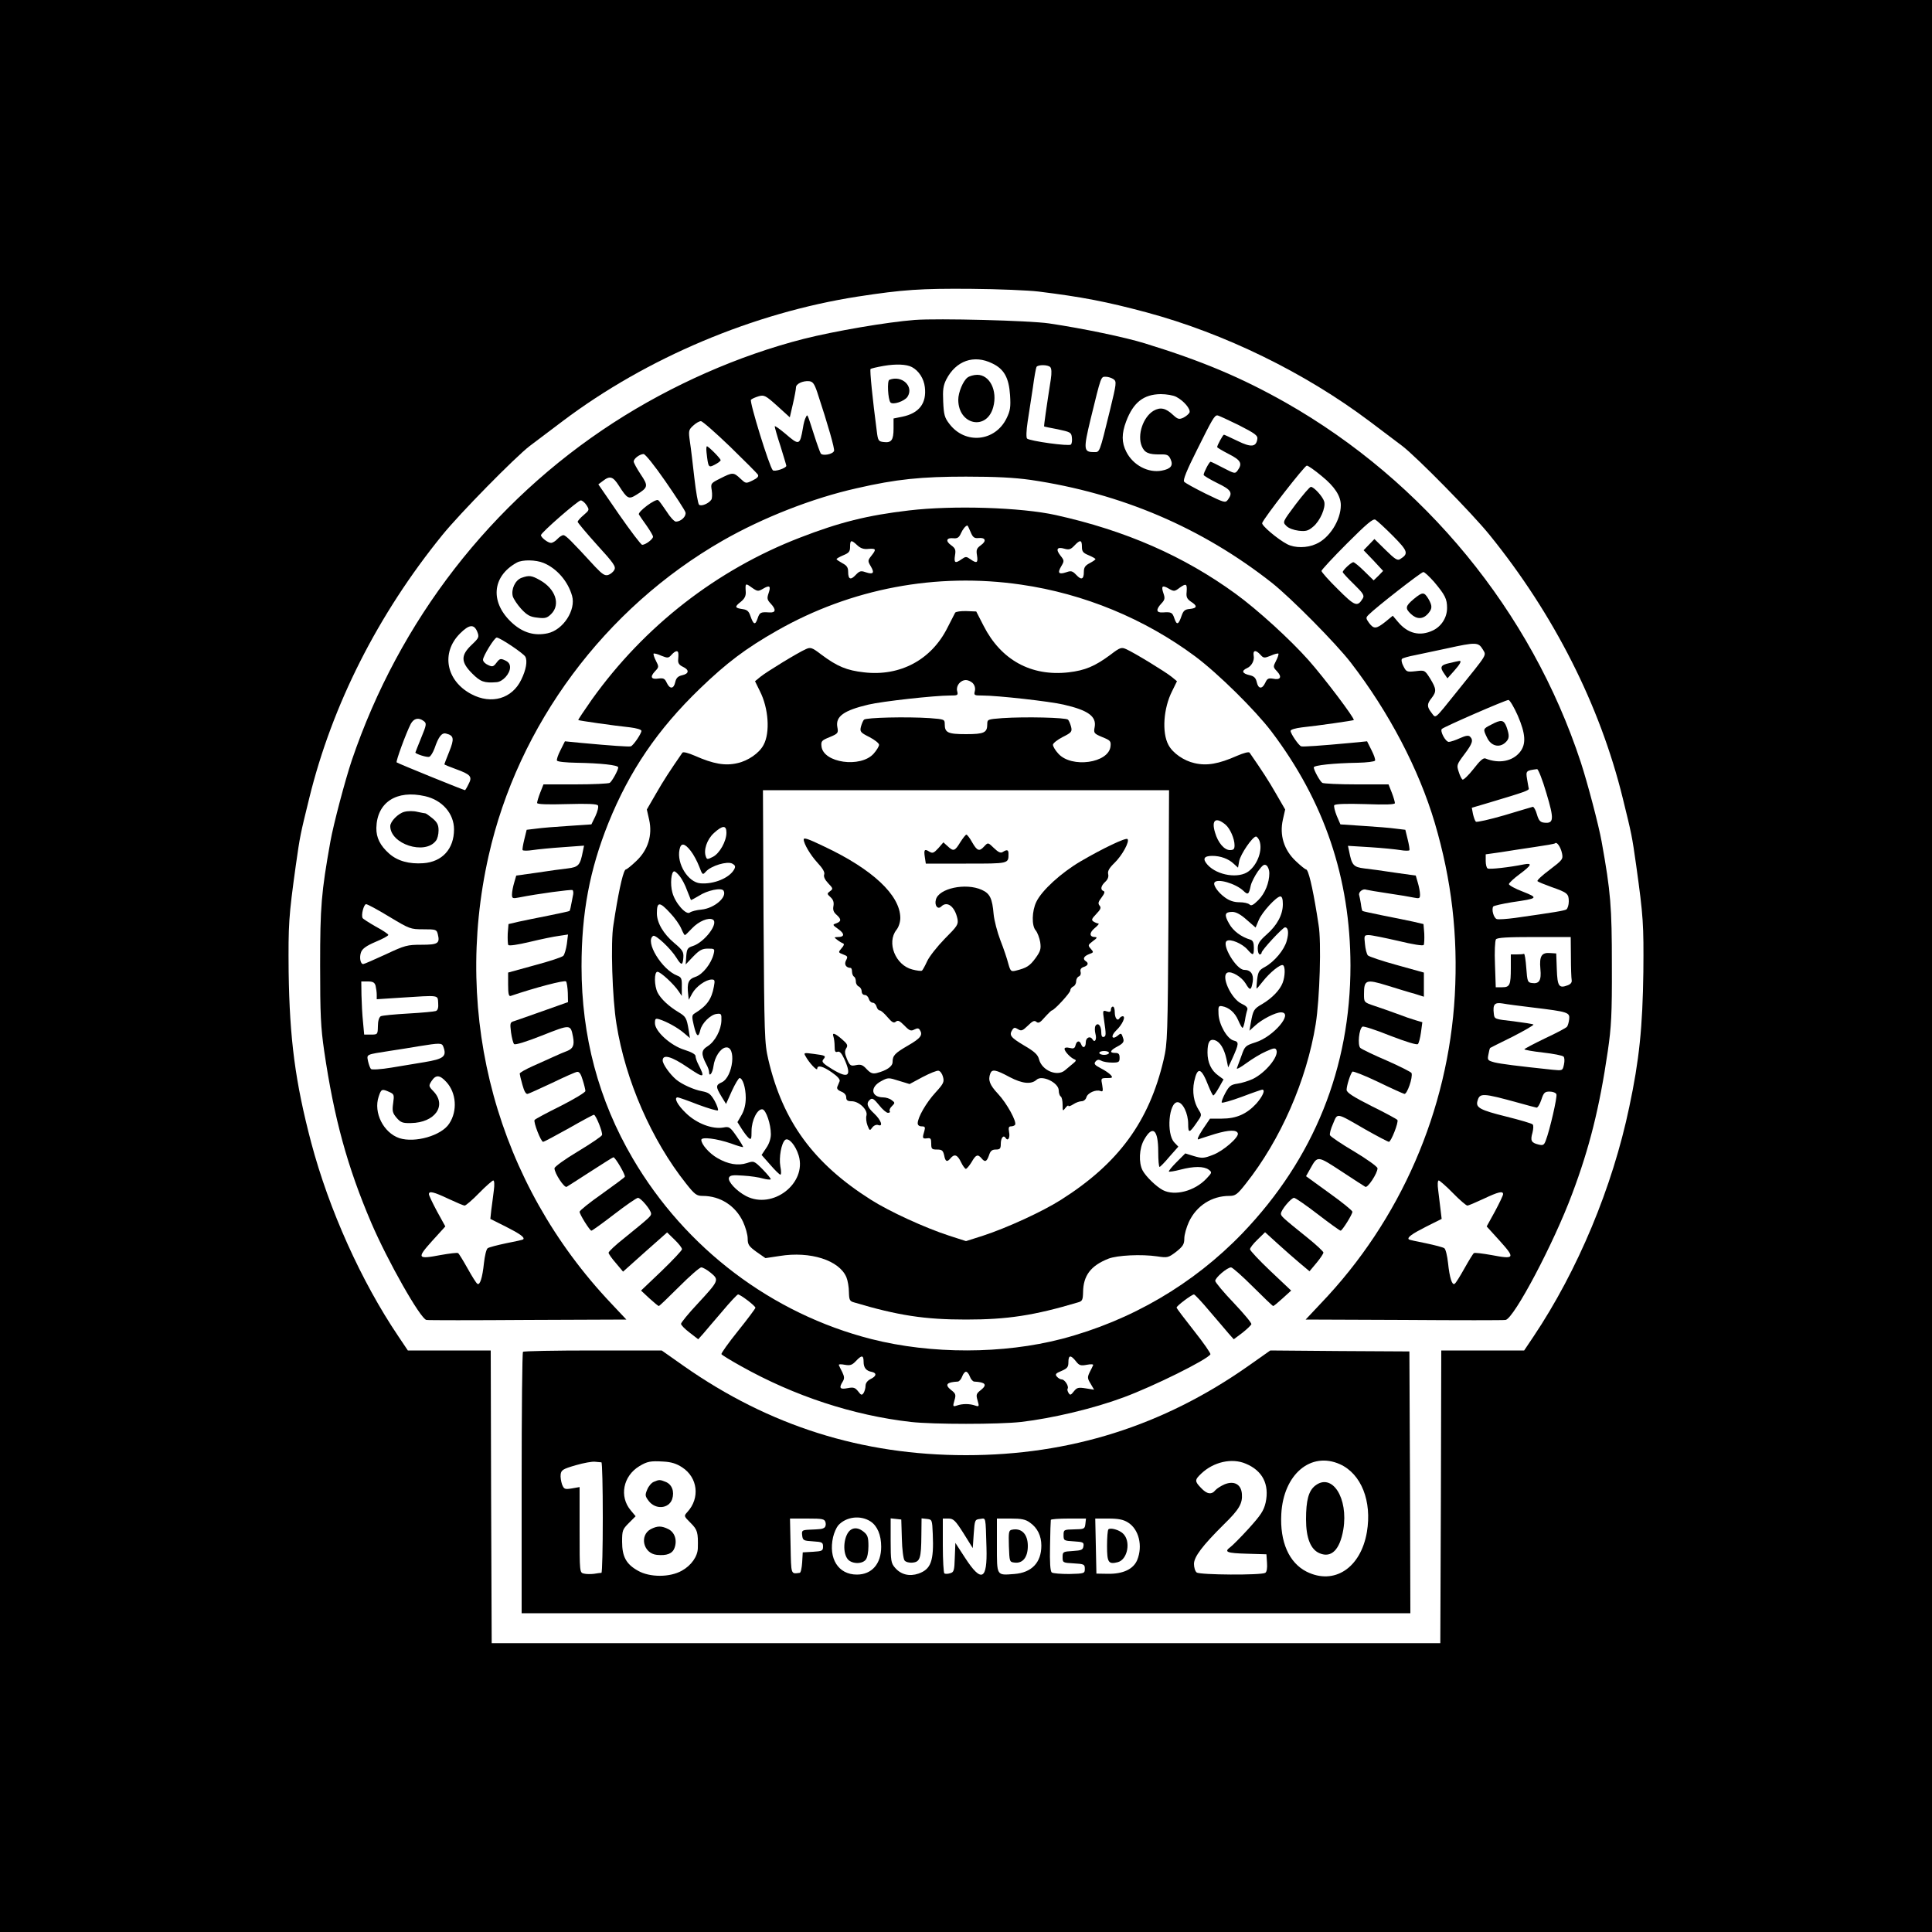 <?xml version="1.0" standalone="no"?>
<!DOCTYPE svg PUBLIC "-//W3C//DTD SVG 20010904//EN"
 "http://www.w3.org/TR/2001/REC-SVG-20010904/DTD/svg10.dtd">
<svg version="1.0" xmlns="http://www.w3.org/2000/svg"
 width="1000pt" height="1000pt" viewBox="0 0 1000 1000"
 preserveAspectRatio="xMidYMid meet">

<g transform="translate(0,1000) scale(0.1,-0.1)"
fill="#000000" stroke="none">
<path d="M0 5000 l0 -5000 5000 0 5000 0 0 5000 0 5000 -5000 0 -5000 0 0
-5000z m5375 3491 c226 -28 351 -52 560 -108 404 -109 819 -312 1153 -563 69
-52 146 -110 171 -129 73 -56 361 -348 452 -461 332 -410 570 -880 688 -1360
47 -191 48 -195 70 -350 37 -266 39 -304 37 -550 -4 -287 -21 -456 -73 -700
-87 -416 -267 -846 -495 -1187 l-49 -73 -214 0 -215 0 -2 -757 -3 -758 -2455
0 -2455 0 -3 758 -2 757 -215 0 -214 0 -49 73 c-193 286 -359 656 -451 1002
-83 315 -112 537 -117 885 -2 246 0 284 37 550 22 155 23 159 70 350 118 481
355 950 688 1360 91 113 379 405 452 461 25 19 102 77 171 129 435 328 988
561 1528 645 234 36 325 42 585 40 143 -1 301 -8 350 -14z"/>
<path d="M4735 8344 c-144 -11 -417 -58 -575 -98 -337 -86 -682 -238 -985
-434 -633 -410 -1108 -1023 -1354 -1747 -34 -101 -95 -331 -111 -421 -47 -264
-53 -336 -53 -639 0 -256 3 -321 21 -445 51 -348 120 -600 244 -890 85 -198
254 -496 285 -502 9 -2 246 -2 526 0 l509 2 -79 84 c-588 621 -823 1478 -634
2316 152 677 601 1282 1212 1632 206 118 465 220 694 271 204 47 334 60 565
60 153 0 250 -5 335 -17 468 -69 886 -247 1250 -534 99 -79 329 -311 407 -412
198 -257 352 -552 434 -828 88 -298 121 -584 104 -894 -34 -596 -281 -1164
-694 -1595 l-78 -83 509 -2 c280 -2 517 -2 526 0 44 9 249 396 345 654 89 237
141 444 184 738 18 124 22 189 21 445 0 302 -6 378 -53 639 -15 84 -73 304
-108 411 -257 781 -809 1453 -1527 1861 -230 130 -434 216 -730 307 -100 31
-319 77 -495 103 -101 15 -574 27 -695 18z m401 -225 c61 -29 86 -74 92 -164
4 -62 1 -81 -18 -120 -59 -121 -214 -137 -296 -29 -25 32 -29 48 -32 114 -3
62 0 84 16 116 50 97 143 130 238 83z m-416 -19 c36 -19 62 -60 67 -104 10
-84 -30 -135 -117 -153 l-45 -9 0 -52 c0 -60 -11 -75 -51 -70 -27 3 -30 7 -36
58 -21 159 -37 315 -32 320 3 3 33 10 67 16 63 11 119 9 147 -6z m716 0 c7 -7
8 -30 3 -63 -23 -146 -36 -242 -35 -244 0 -1 33 -8 71 -15 65 -14 70 -16 73
-42 2 -16 0 -32 -5 -37 -10 -10 -212 18 -227 31 -5 5 -4 42 3 87 7 43 19 122
27 176 7 54 16 103 19 108 8 12 58 12 71 -1z m328 -63 c16 -12 15 -21 -18
-157 -57 -232 -53 -220 -85 -220 -52 0 -54 14 -16 171 55 225 53 219 78 219
13 0 31 -6 41 -13z m-1534 -67 c57 -173 91 -293 87 -304 -7 -18 -60 -27 -69
-13 -4 7 -19 48 -33 92 -39 121 -35 112 -44 95 -5 -8 -12 -33 -15 -55 -16 -91
-19 -92 -92 -29 -30 25 -54 42 -54 37 0 -5 13 -52 30 -103 16 -52 30 -98 30
-101 0 -12 -61 -32 -70 -23 -18 18 -122 356 -113 365 5 5 23 13 40 18 28 8 36
4 96 -50 l65 -59 16 69 c9 39 16 77 16 86 0 18 35 35 68 32 19 -2 27 -13 42
-57z m1858 -24 c40 -21 75 -63 69 -81 -4 -8 -18 -20 -32 -27 -22 -10 -29 -8
-53 14 -38 36 -66 42 -101 22 -54 -32 -86 -125 -61 -184 14 -33 35 -43 95 -42
36 1 44 -3 54 -25 15 -33 1 -50 -46 -59 -70 -13 -148 28 -183 97 -25 48 -25
95 -1 158 37 98 90 140 179 141 29 0 65 -6 80 -14z m323 -146 c84 -43 100 -54
97 -72 -6 -42 -32 -45 -103 -10 -36 17 -67 32 -70 32 -5 0 -35 -55 -35 -64 0
-3 27 -19 60 -36 63 -32 72 -49 46 -85 -13 -18 -16 -17 -74 13 -34 18 -63 32
-66 32 -7 0 -36 -56 -36 -68 0 -4 32 -23 70 -42 73 -35 82 -50 56 -86 -14 -18
-17 -17 -116 31 -56 28 -106 55 -111 62 -7 8 14 60 67 165 79 159 90 178 105
178 5 0 55 -23 110 -50z m-2632 -112 c75 -73 140 -138 144 -145 5 -9 -3 -18
-28 -30 -35 -17 -35 -16 -63 10 -35 33 -40 33 -103 1 -50 -25 -51 -26 -45 -62
3 -20 2 -42 -2 -48 -13 -20 -53 -37 -64 -26 -5 5 -16 67 -24 138 -8 71 -18
156 -23 188 -8 56 -7 61 17 83 14 13 31 23 40 23 8 0 76 -60 151 -132z m-335
-179 c54 -78 101 -150 104 -161 5 -20 -22 -47 -49 -48 -9 0 -31 24 -49 53 -19
28 -38 55 -43 58 -14 10 -108 -61 -100 -74 4 -7 22 -33 40 -58 18 -26 33 -51
33 -57 0 -13 -39 -42 -56 -42 -6 0 -59 70 -119 156 l-108 157 24 18 c36 28 52
23 83 -26 43 -67 50 -71 90 -46 61 38 63 45 22 106 -20 30 -36 60 -36 66 0 15
30 38 51 39 9 0 57 -60 113 -141z m3397 27 c68 -55 99 -104 99 -151 0 -78 -60
-172 -129 -201 -46 -21 -109 -21 -148 -1 -50 26 -135 98 -130 110 11 29 220
297 231 297 7 0 41 -24 77 -54z m-3805 -151 c15 -24 15 -25 -15 -51 -17 -14
-31 -30 -31 -35 0 -4 45 -58 100 -119 86 -94 99 -113 90 -129 -5 -11 -20 -23
-32 -27 -17 -5 -30 3 -67 42 -125 136 -153 164 -165 164 -7 0 -21 -9 -31 -20
-10 -11 -25 -20 -33 -20 -16 0 -52 28 -52 40 0 13 192 180 206 180 7 0 21 -11
30 -25z m4174 -159 c78 -79 82 -92 37 -120 -14 -9 -27 0 -75 47 l-58 57 -28
-29 -28 -29 51 -53 50 -54 -24 -25 -25 -24 -48 47 c-26 26 -52 47 -57 47 -11
0 -55 -41 -55 -51 0 -4 26 -32 58 -63 47 -46 55 -58 46 -73 -28 -46 -40 -42
-129 47 -47 46 -85 89 -85 95 0 5 59 69 132 142 102 102 135 130 147 123 9 -5
50 -43 91 -84z m-4396 -140 c68 -28 126 -95 147 -170 21 -73 -46 -177 -127
-194 -66 -14 -124 2 -179 50 -120 106 -111 244 20 316 28 16 99 15 139 -2z
m4609 -98 c57 -68 67 -88 67 -135 0 -49 -29 -95 -73 -116 -67 -32 -130 -17
-181 44 l-27 32 -39 -32 c-47 -37 -59 -38 -84 -5 -17 24 -17 27 -2 42 36 37
272 221 283 221 6 1 31 -23 56 -51z m-4953 -257 c11 -28 10 -32 -29 -69 -57
-54 -56 -89 3 -148 43 -43 62 -50 126 -45 32 2 70 44 70 77 0 17 -8 28 -26 36
-23 11 -28 9 -44 -12 -16 -21 -21 -23 -44 -12 -14 6 -26 18 -26 27 0 19 59
115 71 115 17 0 139 -82 148 -99 12 -22 4 -68 -21 -119 -47 -98 -154 -130
-258 -75 -131 69 -159 214 -59 314 47 47 72 50 89 10z m5204 -91 c20 -35 31
-16 -133 -220 -120 -149 -108 -139 -131 -110 -25 32 -25 46 0 77 26 34 25 47
-7 100 -28 44 -28 45 -75 39 -46 -5 -49 -4 -64 26 -9 16 -12 34 -7 38 4 4 35
13 68 19 33 7 107 23 165 35 149 33 162 32 184 -4z m182 -344 c41 -95 44 -148
11 -189 -39 -48 -109 -61 -178 -33 -11 5 -29 -11 -62 -54 -26 -33 -52 -58 -57
-55 -5 3 -14 21 -20 41 -11 33 -10 37 29 89 43 57 48 74 30 92 -8 8 -22 6 -53
-8 -22 -10 -48 -19 -57 -19 -17 0 -47 56 -36 67 13 12 332 151 345 150 7 -1
29 -38 48 -81z m-5663 -28 c16 -12 15 -19 -13 -87 -16 -40 -30 -74 -30 -76 0
-7 61 -27 72 -22 7 2 19 22 27 43 21 62 38 83 60 77 41 -10 43 -27 16 -94 -14
-34 -25 -64 -25 -65 0 -2 27 -13 60 -25 77 -28 86 -39 65 -78 -8 -17 -17 -31
-18 -31 -7 0 -349 139 -354 144 -5 5 48 150 73 199 16 29 40 35 67 15z m5811
-373 c41 -136 39 -159 -12 -153 -20 2 -28 12 -37 43 -6 22 -16 39 -21 39 -5
-1 -71 -21 -148 -44 -76 -22 -143 -37 -147 -33 -5 5 -11 23 -15 40 l-6 32 88
26 c191 57 209 64 207 74 -2 5 -5 28 -9 49 -7 42 -5 44 52 51 6 0 28 -55 48
-124z m-5804 -16 c89 -20 150 -90 150 -172 0 -101 -61 -168 -159 -175 -73 -5
-133 11 -177 50 -46 41 -67 82 -66 133 3 132 104 198 252 164z m5885 -296 c6
-30 3 -34 -64 -85 -39 -29 -67 -55 -63 -59 4 -4 36 -17 72 -30 83 -29 90 -35
90 -75 0 -18 -6 -36 -12 -41 -12 -7 -61 -15 -265 -44 -45 -6 -88 -9 -96 -6
-16 6 -28 50 -18 65 3 4 47 14 96 22 137 20 140 22 57 55 -40 15 -72 33 -72
39 1 6 25 29 55 51 62 46 69 60 23 51 -74 -15 -179 -27 -188 -21 -6 3 -10 21
-10 39 l0 34 78 11 c42 7 122 19 176 27 55 8 102 16 105 19 9 10 29 -19 36
-52z m-6070 -328 c105 -63 109 -65 176 -65 65 0 69 -1 75 -25 12 -48 1 -55
-84 -55 -74 0 -86 -3 -186 -50 -59 -27 -111 -50 -116 -50 -15 0 -21 36 -11 62
7 18 28 33 75 53 36 15 66 31 66 36 0 4 -29 24 -65 43 -35 20 -66 40 -68 44
-9 15 6 72 18 72 7 0 61 -29 120 -65z m6116 -207 c0 -57 2 -111 4 -121 2 -12
-5 -21 -21 -27 -45 -17 -53 -5 -56 83 l-3 82 -31 2 c-45 4 -57 -16 -51 -82 6
-60 -6 -79 -45 -73 -21 3 -23 9 -28 78 -3 41 -8 74 -12 73 -5 -2 -21 -3 -38
-3 l-30 0 0 -69 c0 -90 -5 -101 -45 -101 l-33 0 -4 118 c-3 65 0 123 5 130 7
9 59 12 198 12 l189 0 1 -102z m-6187 -150 c3 -13 6 -34 6 -47 l0 -23 123 8
c204 13 192 15 195 -27 2 -25 -2 -38 -12 -42 -8 -3 -73 -9 -143 -13 -70 -4
-134 -10 -142 -14 -9 -5 -15 -25 -15 -51 -1 -43 -1 -44 -36 -44 l-35 0 -6 65
c-4 36 -7 98 -8 138 l-1 72 34 0 c26 0 35 -5 40 -22z m5991 -113 c182 -22 191
-25 187 -61 -2 -16 -7 -34 -12 -39 -5 -6 -56 -33 -114 -60 -58 -28 -105 -53
-106 -56 0 -3 43 -11 97 -17 53 -6 100 -15 106 -21 5 -5 6 -23 2 -41 -7 -32
-7 -32 -59 -27 -189 20 -266 30 -300 38 -36 10 -38 12 -32 41 3 18 7 32 9 34
1 1 53 27 116 58 62 32 111 60 108 63 -3 3 -50 10 -104 17 -97 11 -98 11 -101
39 -6 49 4 60 46 53 20 -4 91 -13 157 -21z m-5641 -201 c20 -52 4 -65 -99 -82
-38 -6 -114 -19 -169 -28 -54 -9 -102 -12 -106 -7 -4 4 -11 22 -15 40 -7 37
-13 34 115 54 41 6 109 17 150 24 105 17 117 17 124 -1z m16 -184 c52 -56 59
-150 15 -216 -40 -62 -177 -101 -258 -75 -82 28 -135 132 -107 215 13 40 17
41 55 24 25 -11 26 -15 20 -58 -6 -41 -3 -51 18 -76 21 -24 31 -28 74 -27 124
2 187 90 117 164 -26 27 -26 29 -10 54 22 33 42 32 76 -5z m5746 -64 c5 -14
-34 -184 -55 -239 -9 -24 -14 -27 -38 -21 -37 9 -43 20 -31 61 5 20 6 39 1 43
-4 5 -66 23 -138 41 -133 33 -157 46 -148 79 12 44 23 44 216 -9 43 -12 84
-23 90 -24 6 -1 17 17 25 41 12 37 18 42 43 42 16 0 32 -6 35 -14z m-5500
-498 c-4 -29 -9 -74 -13 -100 l-5 -47 80 -40 c73 -37 100 -56 90 -66 -1 -2
-41 -11 -88 -20 -47 -10 -90 -21 -96 -26 -7 -5 -15 -40 -19 -76 -8 -77 -21
-117 -34 -108 -6 3 -28 39 -51 80 -23 41 -45 77 -49 79 -5 3 -45 -2 -90 -10
-121 -23 -125 -17 -45 72 l69 76 -43 78 c-23 43 -42 83 -42 89 0 18 25 12 101
-24 41 -19 78 -35 84 -35 6 0 40 29 75 65 35 36 69 65 73 65 6 0 7 -23 3 -52z
m4964 -13 c35 -36 69 -65 75 -65 6 0 43 16 84 35 76 36 101 42 101 24 0 -6
-19 -46 -42 -89 l-43 -78 69 -76 c80 -89 76 -95 -45 -72 -45 8 -85 13 -90 10
-4 -2 -26 -38 -49 -79 -23 -41 -45 -77 -51 -80 -13 -9 -26 31 -34 108 -4 36
-12 71 -19 76 -6 5 -49 16 -96 26 -47 9 -87 18 -88 20 -10 10 17 29 90 66 l80
40 -6 50 c-3 27 -9 72 -12 99 -4 28 -3 50 3 50 4 0 38 -29 73 -65z"/>
<path d="M5008 8046 c-23 -17 -48 -77 -48 -115 0 -131 148 -162 181 -38 23 85
-18 167 -83 167 -18 0 -41 -7 -50 -14z"/>
<path d="M4603 8034 c-12 -6 -7 -101 6 -117 13 -14 72 6 88 29 35 54 -29 114
-94 88z"/>
<path d="M3657 7658 c9 -79 10 -80 43 -63 17 9 30 19 30 23 0 9 -63 72 -71 72
-3 0 -4 -15 -2 -32z"/>
<path d="M6706 7389 c-68 -91 -68 -91 -48 -111 11 -12 39 -22 64 -25 37 -4 49
-1 75 21 36 30 66 99 57 130 -7 25 -53 76 -69 76 -6 0 -41 -41 -79 -91z"/>
<path d="M2699 7009 c-32 -12 -54 -58 -45 -95 4 -14 24 -44 44 -66 31 -33 46
-41 84 -45 40 -5 50 -2 72 20 48 49 21 129 -59 174 -44 25 -57 26 -96 12z"/>
<path d="M7317 6899 c-43 -36 -45 -48 -14 -77 30 -28 61 -28 87 0 24 27 25 41
3 79 -22 36 -30 36 -76 -2z"/>
<path d="M7503 6568 c-47 -10 -52 -21 -27 -56 l16 -23 34 38 c33 37 41 54 27
52 -5 -1 -27 -5 -50 -11z"/>
<path d="M7718 6249 c-43 -22 -43 -22 -20 -69 20 -41 62 -52 93 -24 22 20 23
35 7 81 -14 38 -28 40 -80 12z"/>
<path d="M2093 5798 c-32 -8 -73 -50 -73 -74 0 -93 179 -151 236 -76 8 9 14
33 14 54 0 28 -7 42 -31 62 -17 14 -34 26 -37 26 -4 0 -23 4 -42 8 -19 5 -49
5 -67 0z"/>
<path d="M4705 7358 c-214 -25 -359 -61 -565 -141 -430 -166 -804 -457 -1076
-837 -40 -57 -72 -105 -71 -107 4 -3 184 -29 270 -38 31 -4 57 -11 57 -18 0
-14 -42 -76 -55 -80 -10 -3 -98 3 -260 18 l-81 8 -23 -46 c-13 -25 -21 -49
-18 -54 4 -6 48 -10 99 -11 126 -2 218 -12 218 -24 0 -14 -32 -72 -44 -80 -6
-4 -86 -8 -177 -8 l-166 0 -17 -43 c-9 -23 -16 -47 -16 -53 0 -7 51 -9 154 -6
110 3 155 1 161 -7 4 -7 -2 -31 -13 -55 l-21 -43 -118 -8 c-65 -4 -140 -10
-167 -14 l-50 -6 -12 -49 c-7 -28 -11 -53 -9 -56 3 -4 26 -4 52 0 26 4 97 11
157 15 l109 8 -6 -29 c-14 -72 -22 -82 -79 -89 -29 -3 -101 -13 -159 -22
l-107 -15 -11 -38 c-6 -20 -11 -47 -11 -60 0 -20 3 -22 38 -15 95 19 268 42
275 38 5 -3 6 -17 2 -31 -3 -15 -7 -38 -10 -51 -2 -13 -6 -25 -7 -26 -2 -2
-50 -12 -108 -24 -58 -11 -128 -26 -157 -32 l-51 -12 -4 -49 c-1 -28 0 -54 3
-59 3 -6 49 1 112 16 58 14 126 28 151 31 l46 7 -6 -49 c-4 -27 -12 -54 -18
-61 -6 -7 -73 -29 -148 -49 l-138 -38 0 -62 c0 -46 3 -62 13 -59 126 43 282
84 287 75 4 -6 8 -33 9 -59 l1 -48 -127 -45 c-71 -25 -138 -49 -151 -53 -22
-6 -23 -10 -17 -58 4 -29 11 -56 16 -61 5 -6 63 12 144 44 149 59 148 59 161
-7 8 -43 0 -61 -31 -73 -14 -5 -44 -18 -68 -29 -23 -10 -72 -33 -109 -49 -38
-17 -68 -34 -68 -39 0 -4 6 -30 14 -58 9 -33 18 -49 27 -47 8 2 65 28 127 57
62 30 120 56 129 57 11 2 20 -11 29 -42 8 -25 14 -51 14 -57 0 -7 -58 -42
-129 -78 -71 -35 -132 -68 -134 -72 -7 -11 33 -113 44 -113 5 0 65 32 133 70
68 39 126 70 130 70 10 0 47 -92 42 -105 -2 -7 -59 -45 -125 -85 -67 -40 -121
-79 -121 -87 0 -26 51 -103 63 -96 7 4 63 40 125 80 62 40 114 73 117 73 10 0
64 -93 59 -101 -2 -4 -56 -44 -119 -89 -63 -44 -115 -86 -115 -92 0 -14 53
-98 61 -98 4 0 57 38 118 85 61 47 116 85 123 85 15 0 68 -63 68 -82 0 -13 -9
-21 -137 -125 -46 -36 -83 -71 -83 -77 0 -6 17 -30 38 -54 l37 -44 114 102
114 101 38 -37 c22 -21 39 -43 39 -50 0 -6 -48 -57 -106 -113 l-106 -101 43
-40 c24 -22 46 -40 49 -40 3 0 50 45 105 100 55 55 106 100 115 100 8 0 31
-13 50 -29 43 -36 41 -40 -70 -160 -47 -50 -85 -97 -85 -103 0 -7 20 -27 45
-46 l44 -34 26 29 c14 16 58 69 99 116 40 48 77 87 81 87 12 0 90 -59 90 -69
0 -4 -41 -59 -90 -120 -50 -62 -88 -116 -86 -120 3 -5 49 -33 103 -63 275
-154 579 -254 878 -288 116 -13 454 -13 570 0 163 19 377 70 530 127 157 58
433 195 450 223 3 4 -35 59 -85 122 -49 62 -90 116 -90 120 0 9 79 68 90 68 4
0 41 -39 81 -87 41 -47 85 -100 99 -116 l26 -29 44 33 c24 19 45 39 47 45 2 6
-39 55 -91 110 -52 54 -95 106 -96 114 0 17 62 70 82 70 7 0 58 -45 113 -100
55 -55 102 -100 105 -100 3 0 25 18 49 40 l44 40 -107 101 c-58 55 -106 106
-106 113 0 7 17 29 39 50 l39 38 66 -60 c36 -33 88 -78 115 -101 l49 -41 36
43 c20 24 36 48 36 54 0 5 -37 40 -82 76 -129 104 -138 112 -138 125 0 19 53
82 68 82 7 0 62 -38 123 -85 61 -47 114 -85 118 -85 8 0 61 84 61 98 0 6 -54
50 -120 97 l-120 87 22 39 c38 68 36 68 160 -13 62 -41 118 -77 125 -81 12 -7
63 70 63 96 0 8 -54 47 -121 87 -66 39 -122 77 -125 84 -3 7 4 34 16 60 24 57
13 59 167 -30 62 -35 117 -64 122 -64 11 0 51 101 44 113 -2 4 -63 37 -134 72
-95 48 -129 70 -129 84 0 21 19 82 30 94 3 4 62 -19 131 -52 68 -33 130 -61
138 -63 14 -3 45 86 37 108 -2 5 -59 34 -127 64 -68 29 -130 59 -138 66 -15
14 -7 99 11 110 5 4 70 -17 144 -47 81 -31 138 -49 143 -43 5 5 12 32 16 61
l7 52 -34 10 c-18 5 -62 20 -98 34 -36 13 -89 32 -117 41 -53 18 -53 18 -53
60 0 75 10 79 120 45 52 -16 116 -36 143 -43 l47 -15 0 63 0 62 -140 39 c-77
21 -145 44 -150 50 -6 7 -13 34 -15 59 -5 44 -4 46 20 46 14 0 82 -14 152 -30
74 -18 129 -27 132 -21 3 5 4 31 3 59 l-4 49 -51 12 c-29 6 -99 21 -157 32
-58 12 -106 22 -108 24 -2 2 -6 18 -8 37 -3 18 -7 38 -9 45 -5 15 19 35 36 28
8 -2 59 -11 114 -19 55 -8 115 -18 133 -22 29 -6 32 -4 32 16 0 13 -5 40 -11
60 l-11 38 -107 15 c-58 9 -130 19 -159 22 -57 7 -65 17 -79 89 l-6 28 114 -7
c63 -4 133 -11 157 -15 23 -4 44 -4 47 -1 2 4 -2 29 -9 57 l-12 49 -50 6 c-27
4 -102 10 -167 14 l-119 8 -19 44 c-10 25 -16 50 -13 55 5 7 59 9 160 6 108
-4 154 -2 154 5 0 6 -7 31 -16 54 l-17 43 -166 0 c-91 0 -171 4 -177 8 -12 8
-44 66 -44 80 0 11 104 22 228 24 46 1 86 6 89 11 3 5 -5 29 -18 54 l-23 46
-81 -8 c-162 -15 -250 -21 -260 -18 -13 4 -55 66 -55 80 0 7 26 14 58 18 85 9
265 35 269 38 7 7 -154 220 -234 310 -95 107 -265 262 -378 344 -268 195 -569
327 -930 407 -180 40 -533 51 -760 24z m319 -112 c11 -27 19 -33 40 -31 37 4
44 -15 13 -37 -22 -16 -25 -24 -20 -53 6 -39 -1 -43 -35 -19 -20 14 -24 14
-44 0 -34 -24 -41 -20 -35 19 5 29 2 37 -20 53 -31 22 -24 40 12 36 20 -2 29
4 38 24 10 23 25 41 34 42 2 0 9 -15 17 -34z m-587 -68 c17 -16 34 -22 58 -19
40 3 42 -2 15 -36 -19 -24 -19 -27 -3 -54 21 -35 13 -44 -26 -31 -25 9 -32 7
-52 -14 -26 -28 -39 -23 -39 16 0 23 -7 33 -30 45 -16 9 -30 18 -30 21 0 3 16
12 35 20 29 12 35 19 35 44 0 36 6 37 37 8z m1163 -8 c0 -25 6 -32 35 -44 19
-8 35 -17 35 -20 0 -3 -13 -12 -30 -21 -23 -12 -30 -22 -30 -45 0 -39 -13 -44
-39 -16 -20 21 -27 23 -52 14 -39 -13 -47 -4 -26 31 16 27 16 30 -4 55 -26 33
-18 47 20 36 24 -7 33 -4 52 16 30 32 39 30 39 -6z m-315 -196 c326 -47 640
-177 902 -372 119 -89 309 -277 393 -387 275 -363 409 -760 410 -1212 0 -530
-189 -1000 -559 -1386 -254 -264 -577 -453 -935 -547 -304 -79 -675 -80 -986
-1 -514 131 -962 469 -1235 935 -177 302 -265 632 -265 994 0 277 42 500 139
742 109 270 255 485 474 696 138 133 237 208 399 300 383 218 825 302 1263
238z m-1335 -21 c34 20 41 14 28 -24 -9 -26 -7 -34 11 -53 29 -31 27 -48 -6
-46 -46 3 -51 1 -62 -32 -12 -35 -21 -32 -37 14 -8 24 -17 32 -39 35 -42 6
-44 12 -12 37 21 17 28 31 27 52 -3 46 -2 47 31 23 30 -21 33 -21 59 -6z
m2192 -17 c-3 -26 2 -36 22 -50 35 -22 33 -34 -6 -38 -25 -2 -33 -9 -42 -35
-16 -47 -25 -50 -37 -15 -11 33 -16 35 -61 32 -34 -2 -36 15 -7 46 18 19 20
27 11 53 -13 38 -6 44 28 24 26 -15 30 -15 56 5 34 24 39 21 36 -22z m-2631
-318 c1 -7 0 -23 -1 -35 -1 -16 7 -26 24 -34 35 -16 33 -36 -3 -44 -22 -5 -31
-14 -36 -36 -8 -36 -28 -37 -44 -3 -10 22 -17 25 -42 22 -39 -6 -46 8 -19 37
21 22 21 24 5 55 -9 17 -14 34 -12 37 3 2 21 -2 40 -11 33 -13 37 -13 53 5 20
22 34 24 35 7z m3013 -7 c16 -18 20 -18 53 -5 19 9 37 13 40 11 2 -3 -3 -20
-12 -37 -16 -31 -16 -33 5 -55 27 -29 18 -46 -20 -38 -25 4 -31 1 -41 -21 -16
-34 -36 -33 -44 3 -5 22 -14 31 -36 36 -40 9 -45 23 -14 37 23 10 39 40 34 64
-5 29 11 32 35 5z m-2054 -3660 c0 -30 13 -47 43 -52 26 -6 24 -22 -7 -37 -16
-8 -26 -21 -26 -35 0 -12 -5 -29 -10 -37 -9 -13 -13 -12 -28 8 -16 20 -24 23
-55 17 -40 -8 -46 1 -25 34 9 15 9 25 -2 48 -8 15 -16 32 -18 37 -3 5 11 6 30
2 28 -5 38 -2 58 19 30 32 40 32 40 -4z m1099 3 c17 -22 25 -24 57 -18 20 4
35 3 32 -2 -2 -5 -10 -22 -18 -37 -12 -25 -12 -32 5 -59 l18 -31 -44 7 c-38 6
-45 4 -61 -16 -15 -19 -19 -21 -27 -8 -5 8 -8 18 -5 22 8 12 -15 48 -30 48 -8
0 -19 7 -26 15 -10 12 -5 17 24 29 30 13 36 20 36 45 0 38 12 39 39 5z m-549
-79 c5 -14 15 -25 22 -26 59 -3 69 -16 36 -43 -25 -19 -27 -25 -18 -55 9 -31
8 -33 -13 -26 -28 10 -66 10 -94 0 -21 -7 -22 -5 -13 26 9 30 7 36 -18 55 -33
27 -23 40 36 43 7 1 17 12 22 26 5 14 14 25 20 25 6 0 15 -11 20 -25z"/>
<path d="M4944 6829 c-3 -6 -21 -41 -40 -78 -83 -166 -245 -253 -432 -231 -89
10 -138 30 -221 92 -48 37 -56 39 -80 28 -41 -18 -203 -117 -235 -143 l-28
-23 25 -51 c45 -88 54 -215 19 -279 -22 -42 -80 -82 -135 -94 -64 -15 -125 -4
-220 38 -35 15 -61 22 -65 16 -67 -97 -97 -143 -136 -211 l-48 -83 12 -53 c18
-80 -6 -157 -67 -214 -25 -24 -49 -43 -53 -43 -12 0 -33 -89 -56 -230 -2 -14
-6 -40 -9 -58 -15 -85 -6 -381 16 -513 46 -291 182 -601 360 -825 45 -57 55
-64 86 -64 91 0 170 -51 209 -134 13 -28 24 -67 24 -87 0 -31 6 -40 46 -69
l46 -32 73 11 c159 26 309 -22 346 -110 7 -17 13 -52 13 -77 1 -40 4 -47 26
-53 228 -68 366 -89 580 -89 214 0 352 21 580 89 22 6 25 13 26 53 1 86 40
137 131 173 46 18 171 24 253 12 53 -8 57 -7 98 24 35 28 42 39 42 69 0 19 11
58 24 86 39 83 118 134 209 134 31 0 41 7 85 63 180 227 315 535 362 826 21
131 30 428 15 513 -3 18 -7 44 -9 58 -23 141 -44 230 -56 230 -4 0 -28 19 -53
43 -61 57 -85 134 -67 214 l12 53 -48 83 c-39 68 -69 114 -136 211 -4 6 -30
-1 -65 -16 -95 -42 -156 -53 -220 -38 -55 12 -113 52 -135 94 -35 64 -26 191
19 279 l25 51 -28 23 c-32 26 -194 125 -235 143 -24 11 -32 9 -80 -28 -82 -61
-133 -82 -218 -92 -194 -22 -350 64 -440 241 l-38 74 -51 2 c-29 1 -54 -3 -58
-8z m91 -365 c10 -11 14 -25 11 -40 -6 -23 -4 -24 39 -24 78 0 347 -30 420
-47 127 -29 171 -61 161 -116 -6 -31 -4 -34 39 -52 42 -17 46 -21 43 -48 -9
-87 -202 -114 -270 -38 -16 17 -28 38 -28 46 0 8 23 26 50 40 46 23 50 28 44
53 -4 15 -11 32 -16 37 -10 11 -222 16 -340 8 -76 -6 -78 -6 -78 -32 0 -43
-16 -51 -110 -51 -94 0 -110 8 -110 51 0 26 -2 26 -77 32 -119 8 -331 3 -341
-8 -5 -5 -12 -22 -16 -37 -6 -25 -2 -30 44 -53 27 -14 50 -32 50 -40 0 -8 -13
-29 -28 -46 -67 -75 -261 -48 -270 38 -3 27 1 31 43 48 43 18 45 21 39 52 -10
55 34 86 161 116 71 17 342 47 422 47 41 0 43 1 37 24 -6 27 17 56 46 56 10 0
26 -7 35 -16z m1013 -1206 c-4 -623 -5 -657 -25 -743 -75 -320 -234 -537 -531
-725 -96 -61 -279 -145 -404 -186 l-88 -28 -87 28 c-126 41 -309 125 -405 186
-297 188 -456 405 -531 725 -20 86 -21 120 -25 743 l-3 652 1051 0 1051 0 -3
-652z m296 473 c23 -20 46 -72 46 -106 0 -20 -5 -25 -24 -25 -29 0 -62 38 -77
91 -20 65 4 83 55 40z m-2584 -41 c0 -44 -35 -107 -70 -125 -28 -14 -31 -14
-36 0 -14 34 5 90 41 123 45 41 65 42 65 2z m2759 -42 c17 -47 -9 -121 -55
-157 -51 -40 -162 -23 -213 32 -28 31 -21 47 24 47 42 0 84 -15 111 -41 l22
-20 6 34 c7 36 69 127 87 127 5 0 13 -10 18 -22z m-2944 -52 c15 -19 34 -55
44 -81 17 -45 18 -45 35 -26 27 30 110 55 136 41 16 -9 18 -15 10 -30 -24 -44
-105 -78 -175 -72 -63 5 -123 101 -108 174 7 37 26 35 58 -6z m2995 -115 c0
-50 -22 -105 -57 -140 -26 -26 -37 -31 -45 -23 -7 7 -30 12 -53 12 -28 0 -52
8 -75 25 -36 26 -62 64 -54 77 14 23 110 -5 150 -43 24 -23 28 -19 38 28 4 17
21 50 37 73 25 34 33 39 45 30 8 -7 14 -24 14 -39z m-3051 -17 c11 -14 28 -46
37 -72 10 -26 19 -48 20 -50 1 -2 19 8 41 21 44 29 117 44 128 27 20 -33 -47
-91 -114 -98 -25 -2 -52 -9 -60 -15 -19 -16 -77 49 -91 104 -12 43 -6 109 10
109 5 0 18 -12 29 -26z m3121 -144 c0 -54 -29 -109 -85 -158 -35 -31 -45 -46
-45 -71 0 -17 5 -31 10 -31 6 0 10 4 10 9 0 13 110 131 121 131 17 0 21 -27 9
-70 -13 -47 -64 -108 -113 -135 -30 -16 -35 -25 -40 -64 -3 -25 -4 -47 -3 -48
1 -1 16 16 33 38 36 46 92 91 104 83 12 -7 11 -57 -2 -91 -14 -37 -54 -79
-106 -110 -44 -25 -47 -32 -59 -98 l-7 -40 29 26 c35 33 106 69 134 69 68 0
-38 -126 -131 -155 -53 -17 -56 -20 -73 -69 -10 -28 -21 -57 -24 -65 -3 -8 19
4 49 26 30 22 76 50 102 61 42 19 49 19 54 6 12 -33 -57 -117 -123 -149 -22
-10 -57 -21 -79 -24 -34 -5 -43 -12 -63 -49 -13 -24 -21 -46 -18 -49 3 -3 50
10 104 30 55 21 102 37 105 37 18 0 3 -34 -30 -72 -50 -54 -103 -78 -179 -78
l-61 0 -38 -56 c-24 -37 -31 -55 -21 -51 9 4 48 16 86 28 71 21 111 22 117 3
7 -20 -77 -93 -130 -112 -46 -18 -56 -18 -97 -6 l-45 14 -45 -45 c-24 -24 -42
-46 -40 -49 3 -2 30 2 60 10 69 18 121 18 146 0 18 -14 18 -15 -11 -46 -61
-65 -164 -92 -226 -60 -34 18 -88 70 -105 102 -21 40 -18 114 8 159 44 78 73
53 73 -62 0 -44 3 -79 7 -79 3 0 27 24 51 53 l46 52 -21 22 c-42 45 -28 208
17 208 27 0 55 -58 55 -113 0 -49 6 -48 44 7 27 38 27 40 11 65 -26 40 -35 95
-24 148 17 79 37 73 74 -23 11 -27 22 -49 25 -49 4 0 17 19 30 42 l23 41 -27
20 c-37 26 -56 68 -56 119 0 54 11 72 38 64 27 -9 48 -43 60 -97 l9 -44 21 45
c35 78 36 87 8 94 -34 8 -77 83 -79 138 -2 38 0 43 18 40 36 -6 67 -33 84 -73
9 -21 19 -39 22 -39 4 0 9 18 13 39 3 22 9 46 12 54 4 11 -6 21 -30 32 -55 26
-109 147 -72 161 22 8 73 -23 93 -56 23 -39 29 -38 37 8 6 39 -10 62 -44 62
-41 0 -119 132 -90 150 19 12 80 -14 107 -45 29 -33 33 -32 33 10 0 25 -5 37
-17 41 -48 14 -90 45 -111 83 -27 47 -23 61 17 61 19 0 44 -14 74 -41 l46 -40
16 38 c17 42 92 123 112 123 9 0 13 -14 13 -40z m-3171 -46 c24 -25 49 -61 57
-80 8 -19 16 -34 19 -34 3 0 19 16 37 35 35 37 86 58 108 45 31 -19 -44 -118
-105 -137 -26 -8 -30 -15 -33 -52 l-3 -43 39 41 c32 33 46 41 76 41 35 0 36
-1 30 -27 -12 -50 -57 -107 -94 -119 -37 -12 -45 -32 -38 -91 l3 -28 18 33
c19 35 70 72 101 72 16 0 17 -5 11 -37 -12 -66 -37 -100 -99 -138 -15 -9 -16
-16 -5 -62 14 -59 24 -67 34 -24 8 35 53 80 85 83 23 3 25 0 24 -33 -1 -50
-33 -110 -71 -134 -34 -21 -35 -40 -7 -94 8 -14 14 -32 14 -38 0 -31 18 -9 23
29 6 46 35 91 62 96 58 12 40 -152 -19 -180 -32 -14 -32 -23 -2 -73 l24 -39
30 67 c17 37 35 67 40 67 16 0 32 -50 32 -102 0 -33 -7 -63 -21 -88 l-22 -38
22 -35 c12 -19 28 -40 36 -47 13 -11 15 -6 15 36 0 56 31 117 57 112 18 -4 43
-76 43 -129 0 -22 -9 -50 -24 -71 l-24 -36 45 -51 c24 -28 48 -51 52 -51 5 0
5 19 0 43 -8 46 5 120 25 137 18 14 54 -28 70 -81 43 -144 -134 -281 -272
-210 -50 26 -96 76 -89 95 5 13 19 15 74 11 37 -2 83 -9 102 -15 19 -5 37 -7
40 -4 3 2 -16 25 -41 51 -45 45 -46 45 -82 33 -46 -15 -98 -6 -153 26 -42 24
-83 71 -83 94 0 17 80 7 155 -19 32 -12 60 -20 61 -18 2 1 -13 26 -33 55 -34
49 -39 52 -69 46 -57 -10 -139 21 -194 75 -44 42 -64 81 -42 81 4 0 51 -16
104 -37 54 -20 101 -34 104 -30 3 3 -4 25 -17 49 -21 36 -30 43 -66 50 -40 7
-103 35 -133 60 -33 28 -70 80 -70 99 0 34 45 22 130 -36 86 -58 91 -56 54 17
-8 15 -14 34 -14 42 0 9 -22 21 -57 32 -72 22 -153 96 -153 138 0 24 3 26 23
20 38 -12 93 -42 126 -70 l32 -27 -6 39 c-11 66 -15 72 -53 95 -50 30 -91 68
-108 101 -18 35 -19 108 -1 108 16 0 85 -64 109 -100 l17 -25 0 48 c1 41 -2
49 -23 57 -80 30 -170 178 -125 206 13 7 91 -66 120 -113 26 -42 33 -41 36 1
2 29 -4 39 -47 75 -57 48 -90 105 -90 154 0 61 14 61 69 1z"/>
<path d="M4970 5640 c-28 -46 -35 -48 -65 -20 l-22 20 -26 -30 c-24 -26 -30
-28 -47 -18 -25 16 -29 10 -23 -29 l5 -33 208 0 c223 0 220 -1 220 51 0 21 -8
23 -30 9 -11 -7 -23 -1 -46 21 -30 29 -30 29 -49 9 -26 -29 -37 -25 -63 20
-12 22 -26 40 -30 40 -4 0 -18 -18 -32 -40z"/>
<path d="M4160 5655 c0 -22 35 -81 70 -119 29 -31 40 -51 36 -62 -4 -11 3 -27
21 -46 25 -26 26 -29 9 -41 -16 -12 -16 -14 3 -31 14 -13 18 -26 15 -45 -4
-19 0 -32 15 -45 27 -24 26 -35 0 -45 -21 -7 -21 -8 10 -30 34 -24 33 -41 -2
-41 -21 -1 -21 -1 -3 -15 10 -8 24 -16 30 -18 7 -3 4 -12 -8 -25 -18 -21 -18
-22 8 -32 24 -9 25 -12 15 -31 -11 -21 0 -38 24 -39 4 0 7 -9 7 -19 0 -11 5
-23 10 -26 6 -3 10 -15 10 -26 0 -11 7 -22 15 -25 8 -4 15 -15 15 -25 0 -11 7
-19 16 -19 9 0 18 -9 21 -20 3 -11 12 -20 20 -20 8 0 17 -9 20 -20 3 -11 10
-20 17 -20 6 0 24 -16 40 -35 23 -27 32 -32 43 -23 11 9 20 4 44 -20 26 -27
34 -30 51 -21 16 8 23 8 29 -2 17 -26 4 -43 -60 -80 -69 -40 -81 -52 -81 -86
0 -23 -31 -44 -82 -57 -21 -5 -32 -1 -52 20 -20 22 -30 26 -55 21 -28 -6 -32
-3 -47 31 -12 29 -13 41 -4 56 10 15 6 23 -22 47 -37 32 -53 37 -44 13 3 -9 6
-31 6 -50 0 -26 3 -32 15 -28 11 4 21 -7 35 -37 40 -89 22 -104 -61 -54 -49
30 -58 39 -48 51 16 19 13 21 -49 29 -51 7 -53 6 -43 -11 18 -34 60 -79 61
-66 0 21 29 14 76 -19 29 -20 43 -36 40 -45 -3 -8 -9 -21 -12 -29 -4 -10 3
-18 20 -25 16 -6 26 -17 26 -30 0 -15 7 -20 28 -20 38 0 84 -44 77 -73 -4 -13
-1 -36 5 -52 11 -28 12 -29 25 -11 8 11 21 16 30 13 28 -11 16 25 -20 59 -38
35 -43 55 -21 73 11 9 20 3 46 -29 17 -22 38 -40 46 -40 9 0 13 4 9 9 -3 5 2
17 12 26 16 16 16 18 -2 31 -10 8 -30 14 -44 14 -63 1 -69 53 -10 84 35 19 38
19 91 2 l56 -17 67 36 c38 20 75 35 83 33 9 -2 19 -16 23 -32 7 -26 3 -35 -39
-81 -48 -52 -92 -129 -92 -159 0 -10 8 -16 21 -16 16 0 19 -4 14 -22 -12 -39
-11 -43 13 -40 19 3 22 -1 22 -27 0 -28 3 -31 30 -31 26 0 31 -5 37 -30 6 -33
15 -37 33 -15 20 24 36 18 54 -20 9 -19 21 -35 25 -35 5 0 18 16 30 35 22 39
32 42 51 20 18 -22 27 -19 39 15 7 23 16 30 35 30 22 0 26 5 26 29 0 31 14 49
25 31 12 -19 24 1 18 30 -4 23 -2 30 10 30 9 0 18 4 21 8 10 16 -43 112 -88
160 -44 47 -53 72 -40 106 9 23 28 20 100 -19 65 -34 111 -39 139 -14 28 27
115 -15 115 -55 0 -14 5 -28 10 -31 6 -3 10 -23 10 -43 0 -34 1 -35 15 -16 8
10 15 15 15 10 0 -4 11 -1 25 8 13 9 33 16 43 16 11 0 22 9 25 20 6 23 49 42
73 33 13 -5 14 0 9 31 -7 35 -7 36 25 36 28 0 31 2 19 16 -7 8 -30 24 -52 35
-31 16 -36 23 -27 34 9 11 17 12 30 5 10 -6 36 -10 57 -10 34 0 38 3 38 25 0
19 -5 25 -22 25 -33 0 -28 13 12 34 28 15 34 24 29 40 -9 29 -11 31 -28 16
-31 -25 -39 -3 -9 26 32 30 52 74 34 74 -5 0 -13 -5 -16 -10 -11 -18 -25 0
-25 31 0 16 -4 29 -10 29 -5 0 -10 -7 -10 -16 0 -11 -6 -14 -21 -9 -21 7 -22
5 -15 -41 12 -81 11 -87 -1 -91 -9 -3 -13 6 -13 26 0 33 -18 51 -30 31 -4 -7
-4 -26 0 -41 8 -28 -3 -49 -15 -29 -12 20 -35 10 -35 -15 0 -27 -15 -34 -24
-10 -8 21 -23 19 -29 -5 -4 -17 -11 -19 -31 -14 -16 4 -26 2 -26 -5 0 -13 31
-46 51 -54 11 -4 9 -9 -6 -21 -11 -9 -30 -25 -43 -36 -40 -34 -119 -1 -134 57
-6 24 -23 40 -78 72 -70 42 -78 53 -60 81 8 12 13 13 29 3 17 -11 24 -8 51 18
24 24 34 29 44 20 11 -9 20 -4 44 24 17 19 34 35 36 35 12 0 96 91 96 104 0 8
7 16 15 20 8 3 15 15 15 26 0 11 6 23 14 26 8 3 12 13 9 24 -3 12 2 20 16 25
23 7 27 20 11 30 -17 11 -11 25 16 36 25 9 26 10 10 28 -16 18 -15 20 11 40
21 15 24 20 11 21 -30 0 -31 22 -2 46 16 13 25 24 19 24 -5 0 -17 5 -25 10
-12 8 -10 14 14 39 23 24 27 33 17 44 -9 11 -6 20 11 42 15 20 18 30 10 33
-18 6 -14 27 9 48 13 12 18 26 15 39 -4 16 5 32 33 59 40 39 79 111 67 123 -8
9 -128 -48 -244 -116 -100 -59 -200 -150 -228 -209 -23 -47 -25 -124 -3 -148
9 -11 19 -38 23 -60 5 -35 2 -47 -24 -83 -30 -41 -46 -51 -102 -65 -25 -6 -28
-3 -39 36 -6 24 -24 78 -41 121 -16 42 -32 103 -35 135 -7 82 -19 107 -61 126
-83 38 -224 8 -238 -51 -8 -30 10 -53 28 -35 31 31 71 -1 84 -65 5 -28 -1 -37
-66 -102 -39 -40 -80 -92 -91 -116 -11 -24 -23 -46 -27 -49 -5 -3 -27 0 -50 6
-87 22 -134 139 -82 205 12 15 20 41 20 62 -1 118 -144 252 -395 370 -83 40
-105 47 -105 36z m1580 -1105 c0 -5 -11 -10 -25 -10 -14 0 -25 5 -25 10 0 6
11 10 25 10 14 0 25 -4 25 -10z"/>
<path d="M2707 3003 c-4 -3 -7 -309 -7 -680 l0 -673 2300 0 2300 0 -2 678 -3
677 -360 2 -360 3 -115 -81 c-440 -309 -921 -461 -1460 -461 -539 0 -1019 152
-1460 461 l-115 81 -356 0 c-196 0 -359 -3 -362 -7z m406 -572 c4 -1 7 -129 7
-286 0 -157 -3 -285 -7 -286 -5 0 -21 -2 -38 -5 -16 -2 -40 -2 -52 1 -23 5
-23 5 -23 226 l0 222 -40 -7 c-37 -6 -41 -4 -51 21 -5 15 -9 38 -7 52 3 22 12
28 78 47 41 12 86 20 100 18 14 -1 28 -3 33 -3z m418 -26 c81 -53 93 -159 27
-231 -19 -21 -19 -21 17 -57 35 -35 39 -48 37 -130 -1 -43 -34 -90 -83 -117
-62 -35 -166 -35 -227 0 -61 34 -82 73 -82 150 0 58 2 64 35 97 l35 35 -25 30
c-61 72 -40 178 44 229 41 25 59 28 124 24 42 -2 69 -11 98 -30z m2917 19 c87
-36 123 -107 103 -201 -10 -43 -25 -65 -88 -135 -42 -46 -85 -89 -95 -96 -34
-25 -18 -31 85 -34 l102 -3 3 -44 c2 -27 -1 -47 -9 -52 -21 -13 -339 -11 -355
2 -8 6 -14 26 -14 44 0 37 44 95 155 205 79 77 97 108 93 158 -4 50 -41 69
-90 49 -18 -8 -39 -21 -47 -30 -20 -25 -44 -21 -74 11 -34 35 -34 42 1 75 63
60 158 82 230 51z m488 -3 c110 -50 166 -191 139 -351 -32 -186 -169 -276
-312 -205 -91 46 -139 154 -131 299 11 205 153 325 304 257z m-2430 -296 c35
-23 55 -70 55 -131 0 -88 -48 -144 -126 -144 -96 0 -148 83 -123 194 5 22 17
49 26 60 41 46 116 55 168 21z m-233 -5 c3 -11 0 -23 -6 -27 -12 -8 -18 -8
-85 -11 -30 -2 -33 -5 -30 -29 3 -26 7 -28 56 -31 47 -3 52 -5 52 -27 0 -22
-5 -24 -52 -27 l-53 -3 -3 -52 c-2 -29 -7 -54 -13 -54 -46 -6 -44 -12 -47 139
l-3 142 90 0 c80 0 89 -2 94 -20z m395 -84 c1 -55 8 -106 14 -113 6 -8 25 -13
42 -11 38 4 44 22 45 141 l1 88 28 -3 c26 -3 27 -4 30 -78 6 -140 -9 -182 -74
-205 -47 -16 -91 -5 -121 30 -21 24 -23 36 -23 141 l0 115 28 -3 27 -3 3 -99z
m319 28 l48 -77 5 74 c5 72 6 74 33 77 31 4 28 17 33 -149 5 -168 -26 -183
-111 -52 l-50 77 -3 -76 c-2 -68 -5 -76 -24 -81 -12 -4 -25 -4 -30 -1 -4 3 -8
68 -8 145 l0 139 29 0 c26 0 36 -10 78 -76z m344 55 c39 -27 59 -69 59 -119 0
-88 -50 -140 -140 -147 -93 -7 -90 -12 -90 147 l0 140 71 0 c56 0 77 -4 100
-21z m287 -6 c-3 -27 -6 -28 -58 -29 -54 -1 -55 -2 -55 -30 0 -28 2 -29 53
-32 48 -3 53 -5 50 -25 -3 -19 -10 -22 -55 -25 -51 -3 -53 -4 -53 -32 0 -28 1
-29 58 -32 53 -3 57 -5 57 -28 0 -24 -2 -25 -80 -27 -44 0 -85 3 -91 8 -8 6
-11 52 -9 137 1 70 3 130 4 135 0 4 42 7 92 7 l90 0 -3 -27z m220 7 c57 -35
78 -122 48 -195 -20 -47 -73 -72 -151 -71 l-60 1 -3 143 -3 142 68 0 c51 0 77
-5 101 -20z"/>
<path d="M3384 2330 c-11 -4 -27 -22 -34 -40 -12 -28 -11 -34 7 -58 35 -47
104 -42 122 8 13 40 -1 77 -34 90 -30 12 -33 12 -61 0z"/>
<path d="M3368 2085 c-60 -33 -38 -126 32 -133 51 -5 80 6 91 35 15 40 2 81
-31 98 -36 18 -57 18 -92 0z"/>
<path d="M6807 2310 c-34 -27 -47 -76 -47 -174 0 -97 24 -157 71 -176 60 -25
104 18 122 123 27 163 -58 296 -146 227z"/>
<path d="M4404 2082 c-35 -23 -46 -111 -18 -150 19 -27 75 -30 95 -5 8 9 14
39 14 70 0 45 -4 58 -24 74 -24 20 -48 24 -67 11z"/>
<path d="M5237 2082 c-16 -3 -17 -14 -15 -85 3 -81 3 -82 30 -85 42 -5 68 28
68 86 0 62 -33 95 -83 84z"/>
<path d="M5737 2084 c-4 -4 -7 -43 -7 -86 0 -85 7 -96 55 -84 52 13 70 110 27
149 -20 19 -65 31 -75 21z"/>
</g>
</svg>
